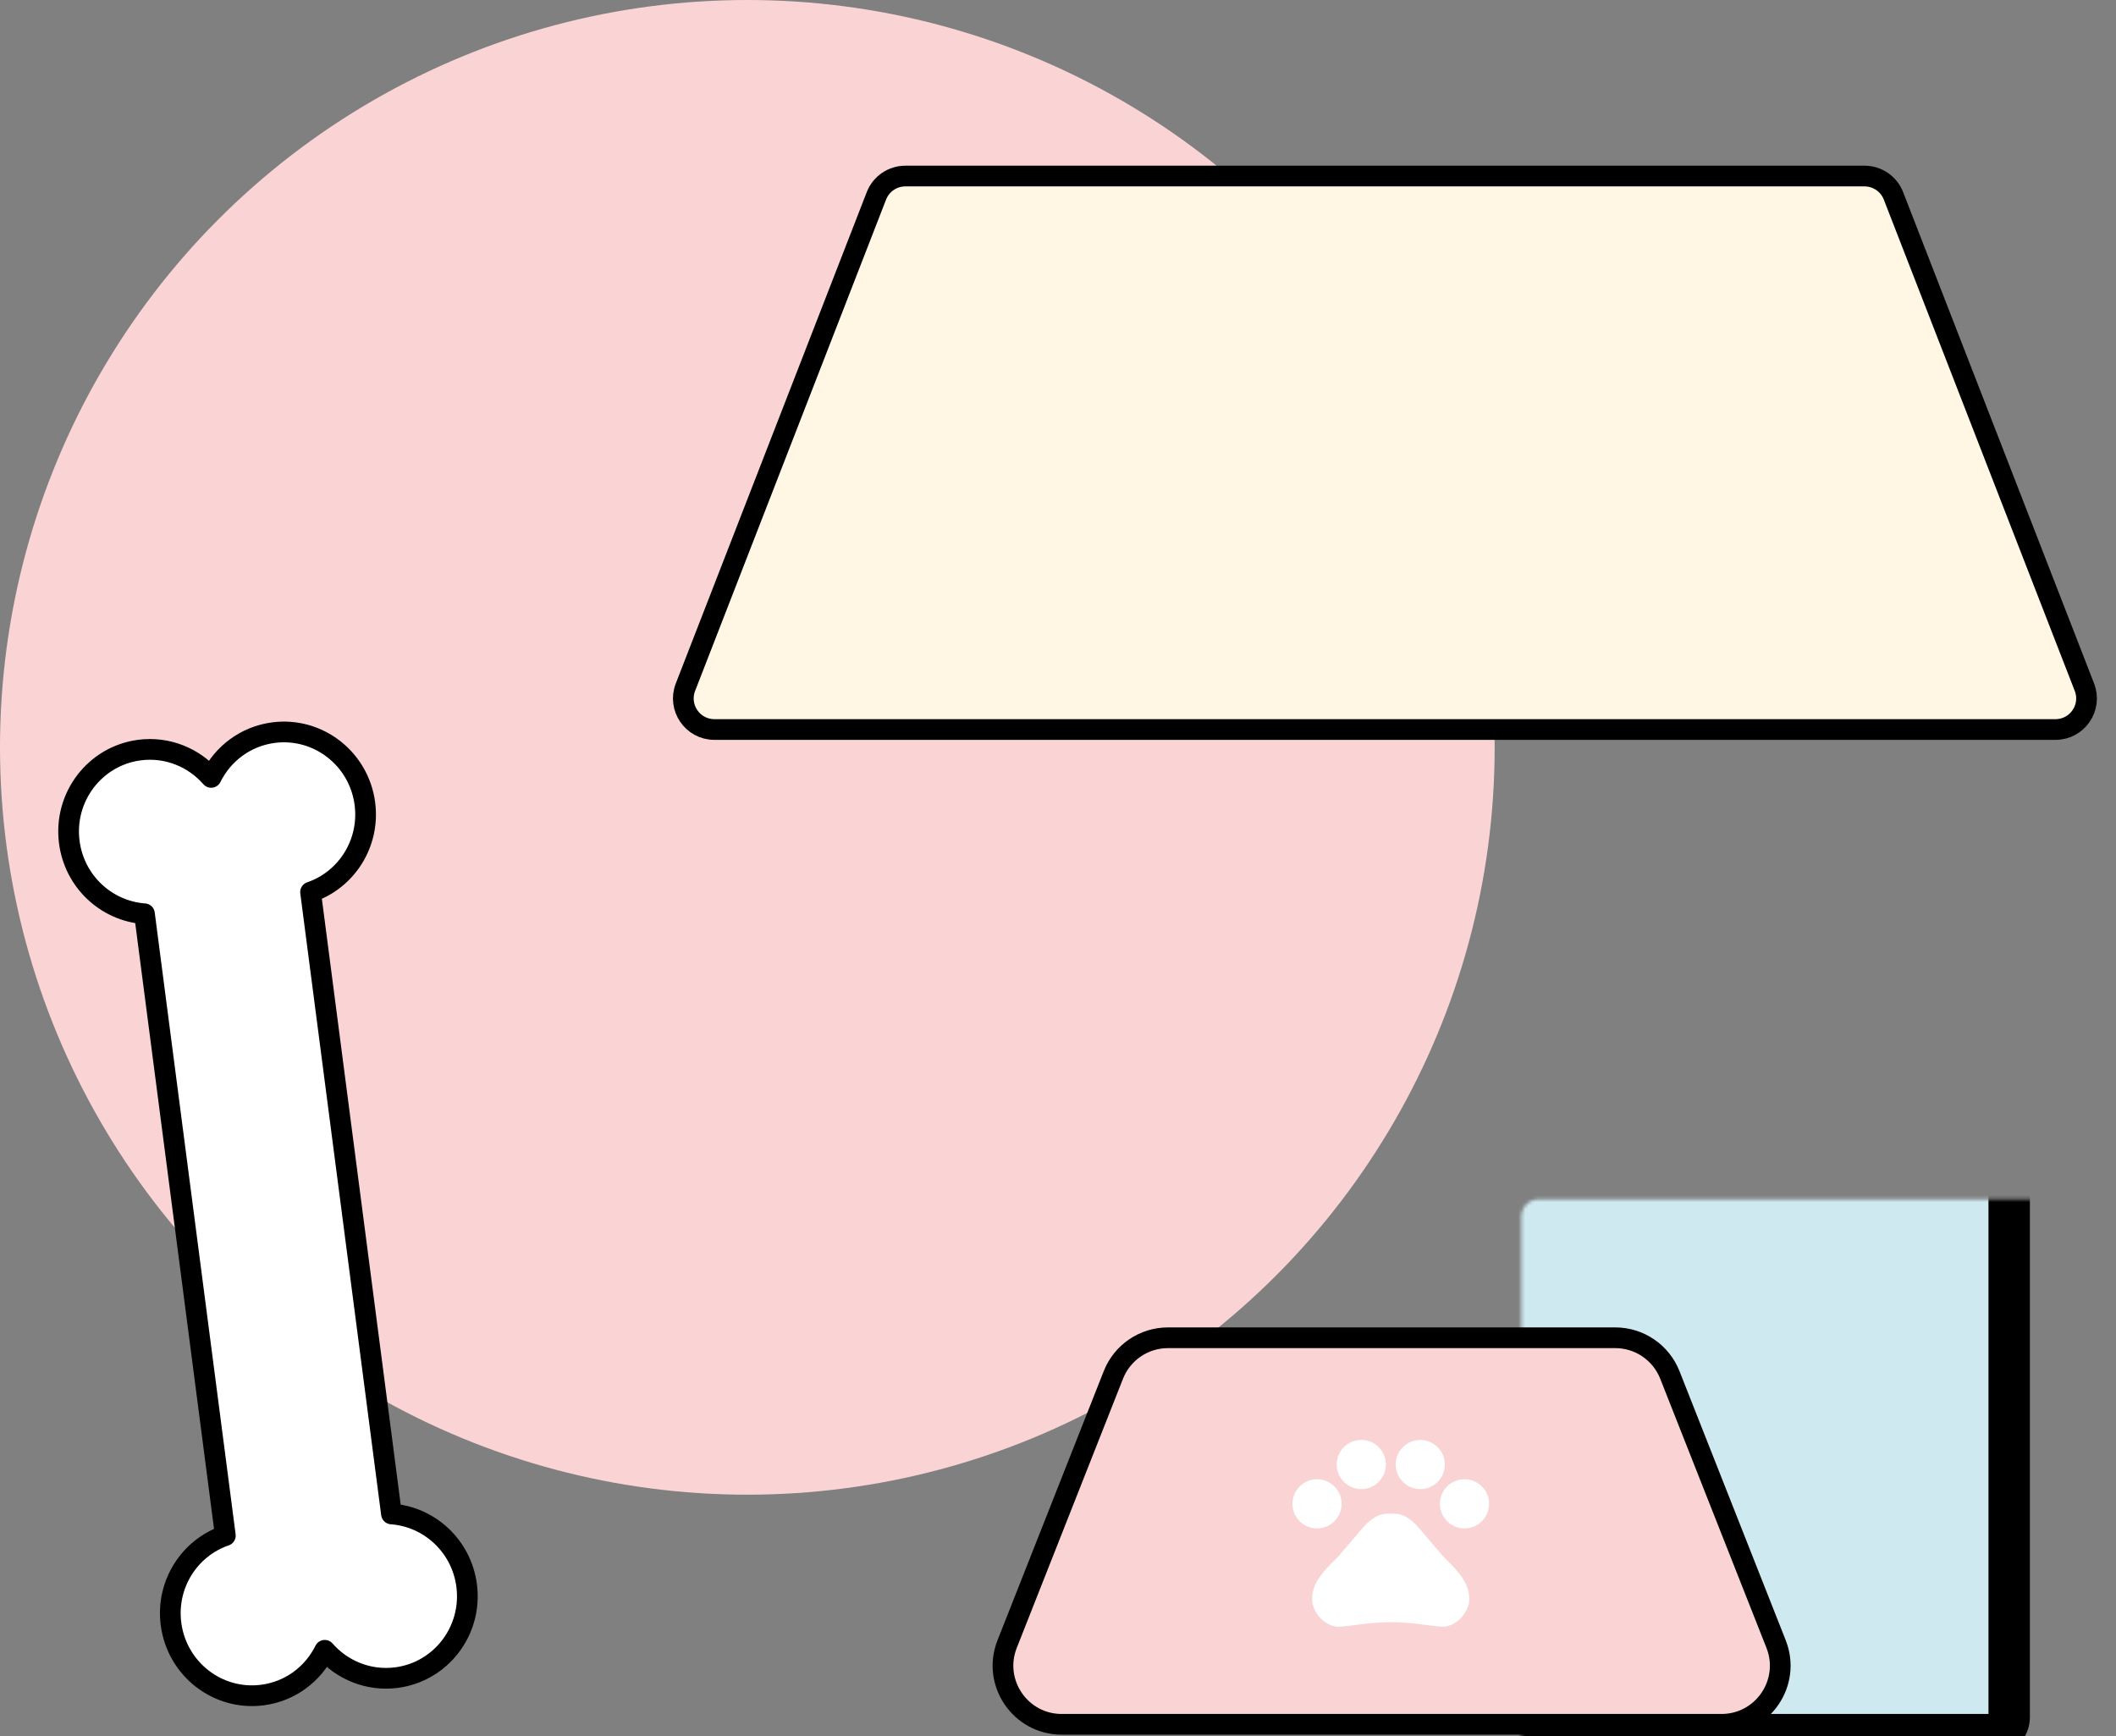 <svg width="613" height="503" viewBox="0 0 613 503" fill="none" xmlns="http://www.w3.org/2000/svg">
<rect x="0" y="0" width="613" height="503" fill="#808080" stroke="none"/>
<circle cx="216.5" cy="216.5" r="216.5" fill="#FAD4D4"/>
<path d="M113.405 438.569L89.968 258.437C100.388 254.873 107.198 244.28 105.708 232.829C104.009 219.774 92.155 210.556 79.227 212.239C71.138 213.291 64.55 218.36 61.169 225.206C56.148 219.453 48.482 216.239 40.393 217.291C27.479 218.984 18.378 230.928 20.077 243.983C21.565 255.422 30.859 263.92 41.846 264.711L65.283 444.844C54.863 448.408 48.053 459 49.543 470.452C51.242 483.507 63.096 492.724 76.024 491.042C84.113 489.99 90.701 484.921 94.082 478.074C99.103 483.828 106.768 487.042 114.858 485.989C127.786 484.307 136.887 472.364 135.188 459.309C133.7 447.87 124.406 439.372 113.419 438.58L113.405 438.569Z" fill="white" stroke="black" stroke-width="6" stroke-linecap="round" stroke-linejoin="round"/>
<mask id="path-3-inside-1_386_509" fill="white">
<rect x="220.371" y="173.719" width="361.683" height="328.802" rx="5"/>
</mask>
<rect x="220.371" y="173.719" width="361.683" height="328.802" rx="5" fill="#CEEAF0" stroke="black" stroke-width="12" mask="url(#path-3-inside-1_386_509)"/>
<path d="M322.545 398.297C325.108 391.805 331.378 387.539 338.358 387.539H467.935C474.915 387.539 481.185 391.805 483.748 398.297L514.53 476.279C518.934 487.435 510.712 499.521 498.718 499.521H307.575C295.581 499.521 287.359 487.435 291.763 476.279L322.545 398.297Z" fill="#FAD4D4" stroke="black" stroke-width="6"/>
<path fill-rule="evenodd" clip-rule="evenodd" d="M394.362 431.378C398.294 431.378 401.481 428.191 401.481 424.259C401.481 420.326 398.294 417.139 394.362 417.139C390.429 417.139 387.242 420.326 387.242 424.259C387.242 428.191 390.429 431.378 394.362 431.378ZM381.547 442.769C385.479 442.769 388.666 439.582 388.666 435.65C388.666 431.717 385.479 428.53 381.547 428.53C377.615 428.53 374.428 431.717 374.428 435.65C374.428 439.582 377.615 442.769 381.547 442.769ZM411.446 431.38C415.378 431.38 418.565 428.193 418.565 424.261C418.565 420.329 415.378 417.142 411.446 417.142C407.514 417.142 404.327 420.329 404.327 424.261C404.327 428.193 407.514 431.38 411.446 431.38ZM424.258 442.769C428.191 442.769 431.378 439.582 431.378 435.65C431.378 431.717 428.191 428.53 424.258 428.53C420.326 428.53 417.139 431.717 417.139 435.65C417.139 439.582 420.326 442.769 424.258 442.769ZM416.243 448.719C416.013 448.447 415.785 448.178 415.557 447.91L415.562 447.908L415.491 447.825C414.043 446.119 412.632 444.458 411.052 442.625C409.741 441.088 408.061 439.551 406.069 438.867C405.755 438.752 405.442 438.667 405.128 438.61C404.416 438.497 403.648 438.497 402.907 438.497H402.907H402.907C402.167 438.497 401.399 438.497 400.658 438.639C400.345 438.695 400.031 438.782 399.718 438.896C397.723 439.579 396.073 441.116 394.734 442.653C394.078 443.422 393.452 444.16 392.838 444.883C392.618 445.143 392.399 445.4 392.181 445.657L392.111 445.739C390.663 447.445 389.252 449.107 387.672 450.94C387.559 451.051 387.446 451.163 387.332 451.277C387.22 451.389 387.106 451.501 386.993 451.614L386.99 451.617C383.41 455.171 379.407 459.145 380.21 464.577C381.036 467.481 383.115 470.357 386.844 471.182C387.811 471.383 389.76 471.126 392.28 470.793C395.182 470.411 398.841 469.931 402.62 469.931H403.131C406.938 469.931 410.621 470.41 413.533 470.79L413.544 470.791L413.604 470.799C416.059 471.118 417.957 471.365 418.907 471.182C422.636 470.357 424.715 467.453 425.541 464.577C426.37 459.115 422.365 455.138 418.782 451.581L418.781 451.58C418.555 451.356 418.329 451.132 418.108 450.911C417.464 450.157 416.848 449.431 416.243 448.719Z" fill="white"/>
<path d="M253.891 56.74C255.236 53.279 258.567 51 262.28 51H540.146C543.858 51 547.19 53.279 548.535 56.74L603.851 199.075C606.144 204.975 601.792 211.335 595.462 211.335H206.963C200.634 211.335 196.282 204.975 198.574 199.075L253.891 56.74Z" fill="#FFF6E3" stroke="black" stroke-width="6"/>
</svg>
